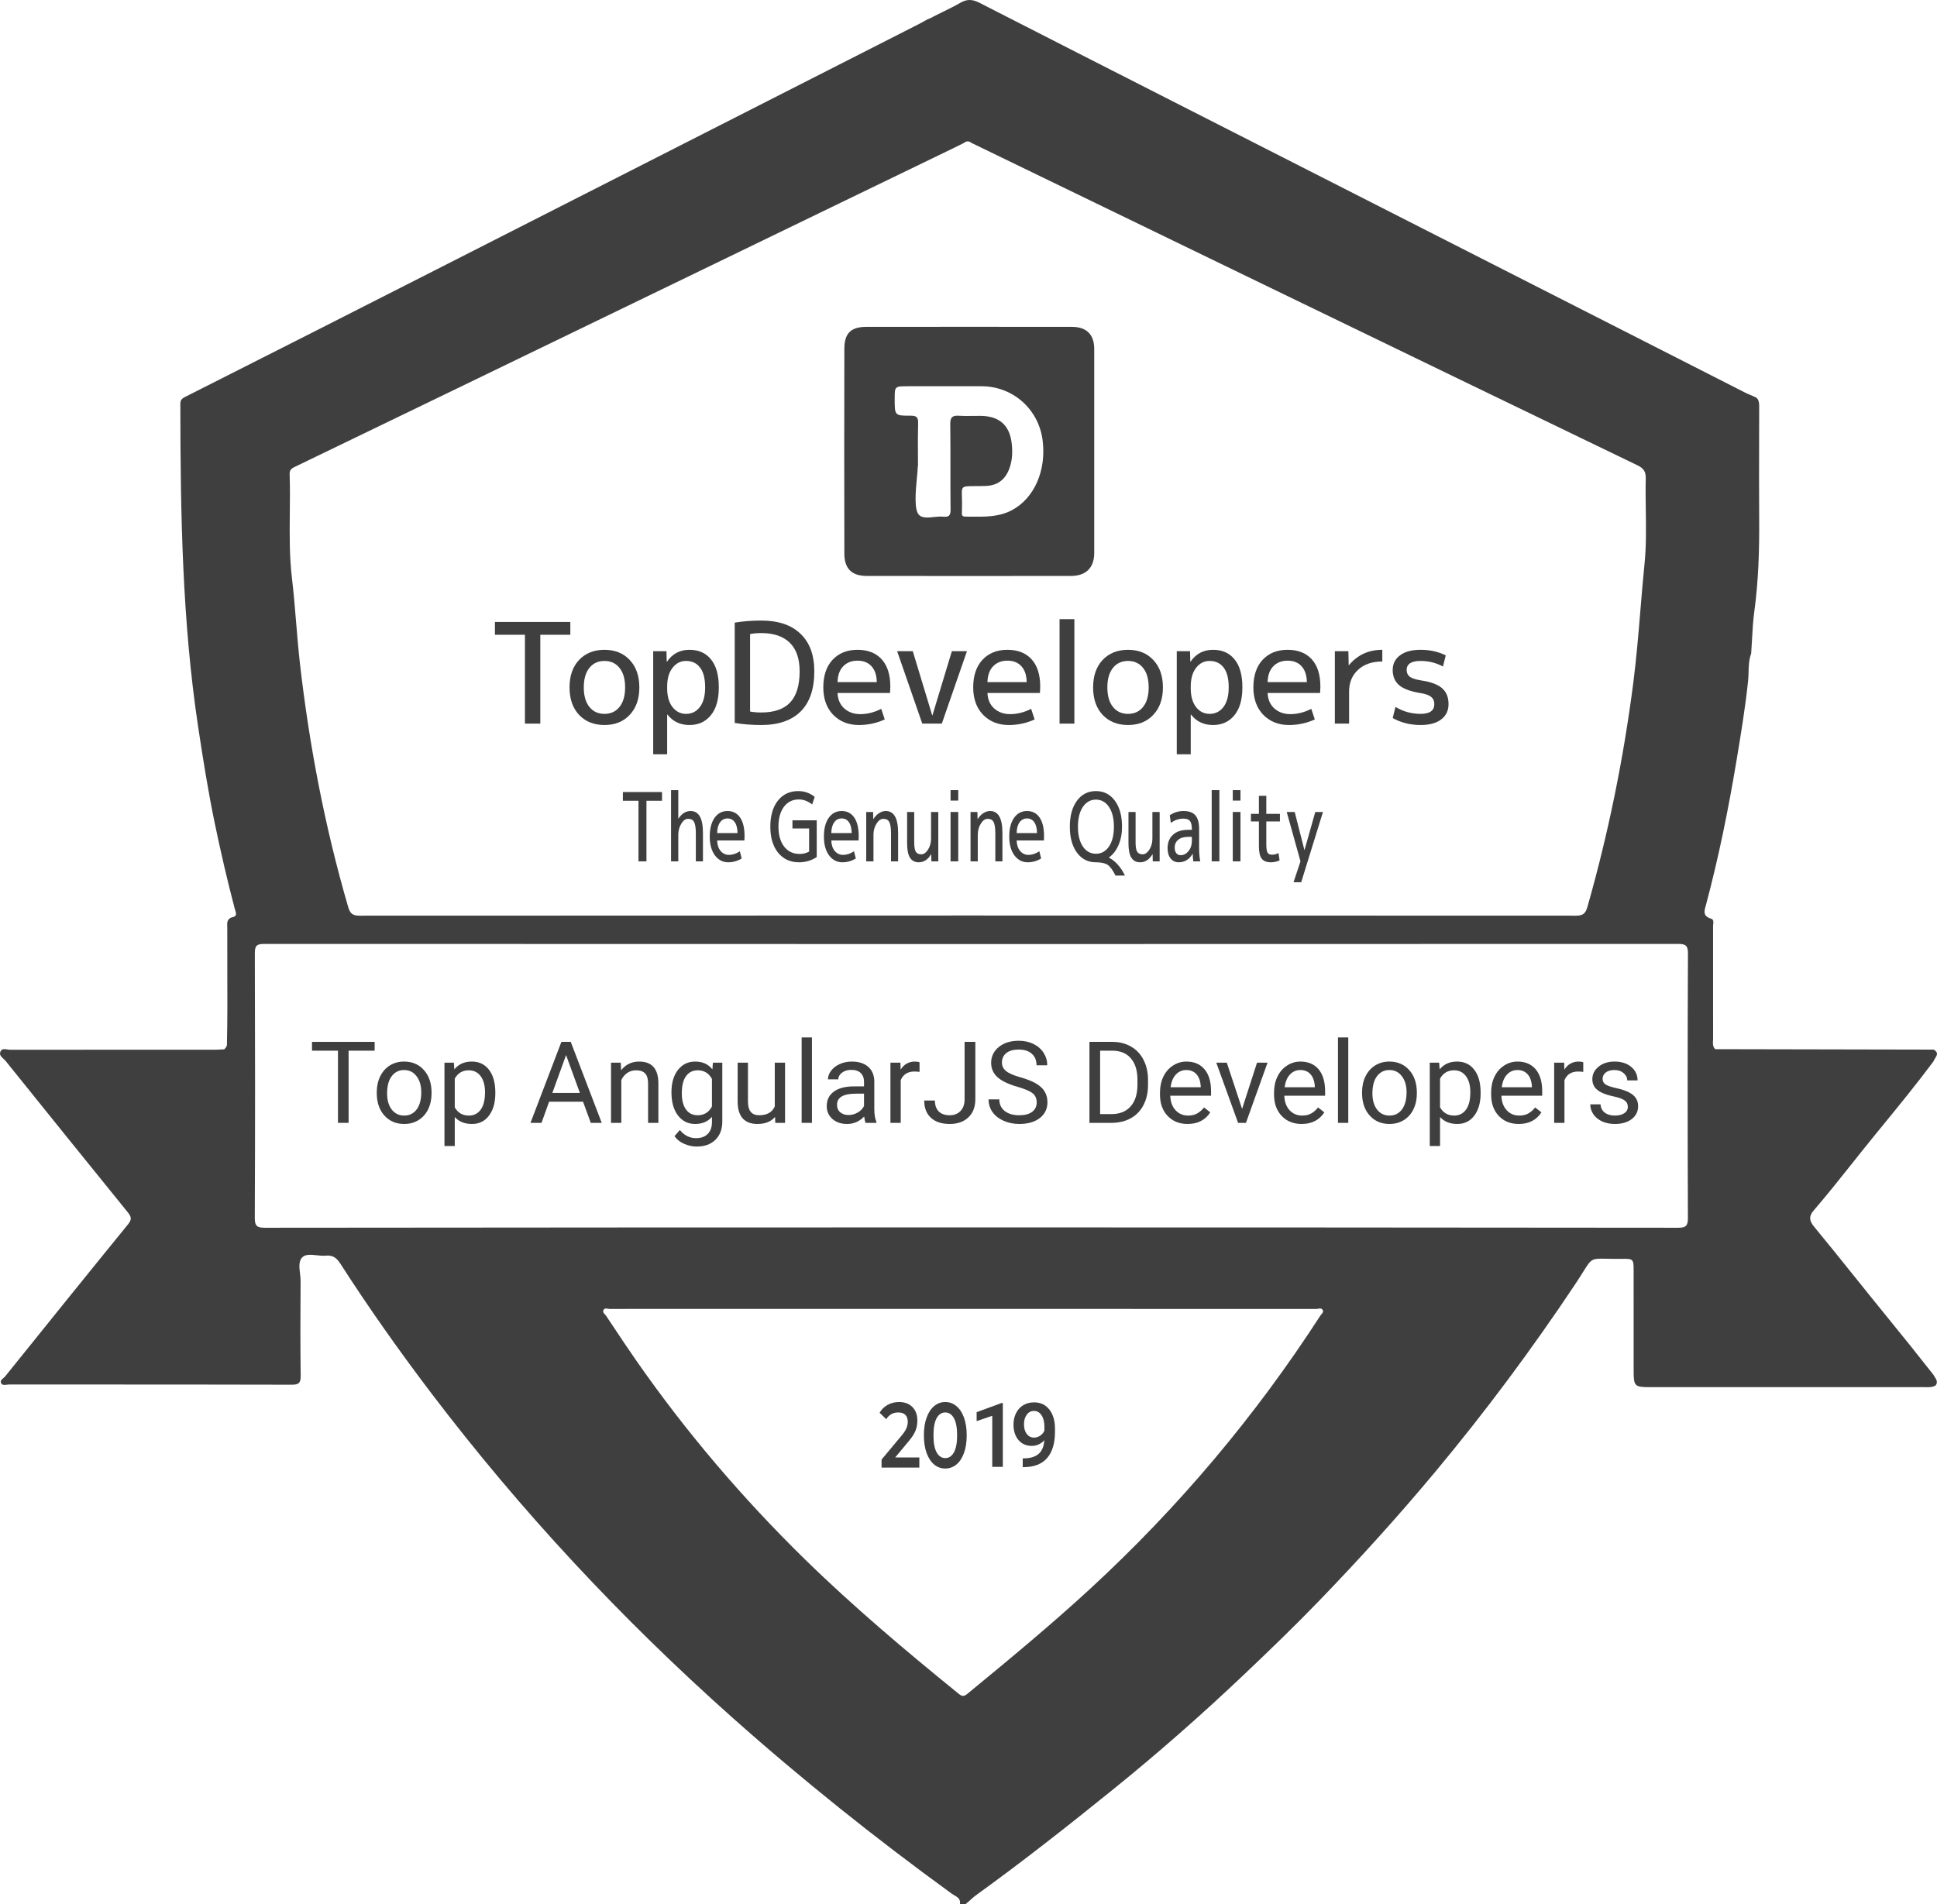 <svg width="119" height="117" viewBox="0 0 119 117" fill="none" xmlns="http://www.w3.org/2000/svg">
<path fill-rule="evenodd" clip-rule="evenodd" d="M65.851 20.085C61.643 20.08 57.435 20.081 53.227 20.085C52.273 20.086 51.874 20.484 51.873 21.432C51.863 25.63 51.863 29.829 51.873 34.028C51.876 34.933 52.32 35.389 53.238 35.391C57.428 35.398 61.615 35.397 65.804 35.391C66.721 35.389 67.224 34.881 67.224 33.98C67.227 29.802 67.227 25.622 67.224 21.443C67.222 20.553 66.753 20.086 65.851 20.085ZM62.173 31.347C61.39 31.765 60.552 31.757 59.713 31.749C59.579 31.747 59.445 31.746 59.312 31.747C59.172 31.747 59.087 31.704 59.096 31.548C59.098 31.526 59.097 31.505 59.096 31.483C59.096 31.474 59.096 31.465 59.096 31.456C59.096 31.448 59.096 31.439 59.096 31.43C59.11 31.053 59.101 30.767 59.095 30.55C59.085 30.229 59.079 30.061 59.161 29.972C59.252 29.874 59.449 29.873 59.864 29.872C60.044 29.872 60.266 29.872 60.537 29.863C61.253 29.841 61.735 29.502 61.996 28.829C62.201 28.302 62.215 27.755 62.151 27.219C62.017 26.115 61.379 25.574 60.267 25.555C60.091 25.552 59.916 25.555 59.741 25.558C59.464 25.562 59.187 25.566 58.912 25.548C58.505 25.519 58.374 25.647 58.379 26.068C58.391 26.969 58.391 27.871 58.39 28.772V28.774C58.389 29.617 58.388 30.46 58.398 31.303C58.403 31.669 58.308 31.787 57.944 31.75C57.764 31.731 57.565 31.752 57.369 31.773C57.018 31.81 56.677 31.846 56.47 31.652C56.142 31.347 56.253 30.172 56.332 29.341C56.36 29.055 56.383 28.809 56.383 28.654H56.397C56.397 28.4 56.396 28.146 56.394 27.892L56.394 27.889V27.887C56.391 27.26 56.387 26.633 56.405 26.007C56.416 25.644 56.31 25.541 55.945 25.544C54.965 25.549 54.965 25.53 54.965 24.527C54.965 23.737 54.965 23.735 55.765 23.735C56.269 23.735 56.773 23.735 57.278 23.735H57.283C58.29 23.734 59.298 23.734 60.304 23.735C62.222 23.737 63.803 25.134 64.052 27.046C64.295 28.906 63.542 30.616 62.173 31.347Z" fill="#3F3F3F"/>
<path d="M41.68 50.304H41.671V48.554H41.226V52.93H41.671V51.296C41.671 51.051 41.731 50.827 41.849 50.625C41.971 50.419 42.112 50.316 42.273 50.316C42.451 50.316 42.574 50.382 42.642 50.514C42.713 50.643 42.749 50.884 42.749 51.238V52.93H43.186V51.179C43.186 50.285 42.933 49.837 42.428 49.837C42.134 49.837 41.885 49.993 41.68 50.304Z" fill="#3F3F3F"/>
<path d="M38.267 48.671H40.672V49.207H39.715V52.93H39.225V49.207H38.267V48.671Z" fill="#3F3F3F"/>
<path fill-rule="evenodd" clip-rule="evenodd" d="M44.059 51.646C44.067 51.919 44.139 52.134 44.272 52.294C44.409 52.453 44.58 52.533 44.785 52.533C45.007 52.533 45.23 52.459 45.453 52.311L45.564 52.755C45.306 52.91 45.031 52.988 44.74 52.988C44.407 52.988 44.134 52.846 43.92 52.562C43.71 52.274 43.604 51.891 43.604 51.413C43.604 50.923 43.702 50.538 43.898 50.258C44.097 49.977 44.363 49.837 44.695 49.837C45.025 49.837 45.282 49.97 45.466 50.234C45.65 50.499 45.742 50.882 45.742 51.384C45.742 51.442 45.739 51.529 45.733 51.646H44.059ZM44.059 51.191H45.31C45.307 50.903 45.251 50.682 45.141 50.526C45.034 50.37 44.886 50.293 44.695 50.293C44.505 50.293 44.352 50.372 44.237 50.532C44.124 50.687 44.064 50.907 44.059 51.191Z" fill="#3F3F3F"/>
<path d="M49.708 50.911H48.684V50.409H50.176V52.667C49.846 52.881 49.483 52.988 49.085 52.988C48.55 52.988 48.123 52.792 47.802 52.399C47.484 52.002 47.325 51.469 47.325 50.8C47.325 50.131 47.478 49.6 47.784 49.207C48.093 48.811 48.512 48.612 49.04 48.612C49.42 48.612 49.757 48.731 50.051 48.968L49.895 49.435C49.634 49.229 49.364 49.126 49.085 49.126C48.69 49.126 48.381 49.277 48.158 49.581C47.936 49.884 47.824 50.291 47.824 50.8C47.824 51.314 47.941 51.722 48.176 52.026C48.411 52.325 48.728 52.475 49.129 52.475C49.343 52.475 49.536 52.426 49.708 52.329V50.911Z" fill="#3F3F3F"/>
<path fill-rule="evenodd" clip-rule="evenodd" d="M51.071 51.646C51.08 51.919 51.151 52.134 51.285 52.294C51.422 52.453 51.592 52.533 51.797 52.533C52.02 52.533 52.243 52.459 52.465 52.311L52.577 52.755C52.318 52.91 52.044 52.988 51.753 52.988C51.42 52.988 51.147 52.846 50.933 52.562C50.722 52.274 50.617 51.891 50.617 51.413C50.617 50.923 50.715 50.538 50.911 50.258C51.11 49.977 51.376 49.837 51.708 49.837C52.038 49.837 52.295 49.97 52.479 50.234C52.663 50.499 52.755 50.882 52.755 51.384C52.755 51.442 52.752 51.529 52.746 51.646H51.071ZM51.071 51.191H52.323C52.32 50.903 52.264 50.682 52.154 50.526C52.047 50.37 51.898 50.293 51.708 50.293C51.518 50.293 51.365 50.372 51.249 50.532C51.137 50.687 51.077 50.907 51.071 51.191Z" fill="#3F3F3F"/>
<path d="M53.639 49.896L53.648 50.333H53.657C53.752 50.178 53.867 50.057 54 49.972C54.134 49.882 54.273 49.837 54.419 49.837C54.924 49.837 55.176 50.285 55.176 51.179V52.93H54.74V51.238C54.74 50.884 54.704 50.643 54.633 50.514C54.564 50.382 54.441 50.316 54.263 50.316C54.112 50.316 53.974 50.415 53.849 50.614C53.724 50.808 53.662 51.035 53.662 51.296V52.93H53.216V49.896H53.639Z" fill="#3F3F3F"/>
<path d="M57.221 52.93L57.212 52.492H57.203C57.007 52.823 56.753 52.988 56.441 52.988C56.204 52.988 56.026 52.895 55.907 52.708C55.788 52.521 55.729 52.226 55.729 51.821V49.896H56.165V51.763C56.165 52.039 56.198 52.232 56.263 52.34C56.332 52.446 56.443 52.498 56.597 52.498C56.749 52.498 56.887 52.403 57.012 52.212C57.136 52.018 57.199 51.79 57.199 51.529V49.896H57.644V52.93H57.221Z" fill="#3F3F3F"/>
<path d="M58.398 49.196V48.554H58.87V49.196H58.398Z" fill="#3F3F3F"/>
<path d="M58.87 49.896H58.398V52.93H58.87V49.896Z" fill="#3F3F3F"/>
<path d="M60.057 50.333L60.048 49.896H59.625V52.93H60.07V51.296C60.07 51.035 60.132 50.808 60.257 50.614C60.382 50.415 60.52 50.316 60.671 50.316C60.849 50.316 60.973 50.382 61.041 50.514C61.112 50.643 61.148 50.884 61.148 51.238V52.93H61.584V51.179C61.584 50.285 61.332 49.837 60.827 49.837C60.682 49.837 60.542 49.882 60.408 49.972C60.275 50.057 60.161 50.178 60.066 50.333H60.057Z" fill="#3F3F3F"/>
<path fill-rule="evenodd" clip-rule="evenodd" d="M62.672 52.294C62.538 52.134 62.467 51.919 62.458 51.646H64.132C64.138 51.529 64.141 51.442 64.141 51.384C64.141 50.882 64.049 50.499 63.865 50.234C63.681 49.97 63.424 49.837 63.095 49.837C62.762 49.837 62.496 49.977 62.297 50.258C62.102 50.538 62.004 50.923 62.004 51.413C62.004 51.891 62.109 52.274 62.32 52.562C62.533 52.846 62.807 52.988 63.139 52.988C63.43 52.988 63.705 52.91 63.963 52.755L63.852 52.311C63.629 52.459 63.407 52.533 63.184 52.533C62.979 52.533 62.808 52.453 62.672 52.294ZM63.709 51.191H62.458C62.464 50.907 62.523 50.687 62.636 50.532C62.752 50.372 62.905 50.293 63.095 50.293C63.285 50.293 63.433 50.37 63.54 50.526C63.65 50.682 63.706 50.903 63.709 51.191Z" fill="#3F3F3F"/>
<path fill-rule="evenodd" clip-rule="evenodd" d="M68.13 52.702V52.691C68.382 52.508 68.578 52.253 68.718 51.926C68.86 51.599 68.932 51.224 68.932 50.8C68.932 50.135 68.786 49.604 68.495 49.207C68.204 48.811 67.815 48.612 67.328 48.612C66.841 48.612 66.452 48.811 66.161 49.207C65.87 49.604 65.725 50.135 65.725 50.8C65.725 51.465 65.87 51.996 66.161 52.393C66.452 52.79 66.841 52.988 67.328 52.988C67.652 52.988 67.892 53.041 68.05 53.146C68.21 53.255 68.37 53.474 68.531 53.805H69.11C68.997 53.556 68.853 53.334 68.678 53.14C68.505 52.945 68.323 52.8 68.13 52.702ZM67.328 52.463C66.996 52.463 66.728 52.315 66.526 52.02C66.325 51.72 66.224 51.314 66.224 50.8C66.224 50.287 66.325 49.882 66.526 49.587C66.728 49.287 66.996 49.137 67.328 49.137C67.661 49.137 67.928 49.287 68.13 49.587C68.332 49.882 68.433 50.287 68.433 50.8C68.433 51.314 68.332 51.72 68.13 52.02C67.928 52.315 67.661 52.463 67.328 52.463Z" fill="#3F3F3F"/>
<path d="M70.811 52.492L70.82 52.93H71.243V49.896H70.798V51.529C70.798 51.79 70.736 52.018 70.611 52.212C70.486 52.403 70.348 52.498 70.197 52.498C70.042 52.498 69.931 52.446 69.863 52.34C69.797 52.232 69.765 52.039 69.765 51.763V49.896H69.328V51.821C69.328 52.226 69.388 52.521 69.506 52.708C69.625 52.895 69.803 52.988 70.041 52.988C70.353 52.988 70.607 52.823 70.803 52.492H70.811Z" fill="#3F3F3F"/>
<path fill-rule="evenodd" clip-rule="evenodd" d="M72.056 51.302C71.839 51.504 71.731 51.775 71.731 52.113C71.731 52.385 71.793 52.599 71.918 52.755C72.042 52.91 72.21 52.988 72.421 52.988C72.605 52.988 72.77 52.941 72.915 52.848C73.064 52.755 73.18 52.626 73.263 52.463H73.272C73.275 52.603 73.288 52.759 73.312 52.93H73.735C73.69 52.661 73.668 52.389 73.668 52.113V50.946C73.668 50.561 73.592 50.281 73.441 50.106C73.289 49.927 73.046 49.837 72.71 49.837C72.396 49.837 72.114 49.925 71.864 50.1L71.931 50.567C72.168 50.392 72.428 50.304 72.71 50.304C72.9 50.304 73.033 50.353 73.107 50.45C73.184 50.547 73.223 50.718 73.223 50.964V50.993H73C72.59 50.993 72.275 51.096 72.056 51.302ZM73 51.425H73.223V51.675C73.223 51.92 73.154 52.129 73.018 52.3C72.881 52.467 72.719 52.551 72.532 52.551C72.422 52.551 72.333 52.51 72.265 52.428C72.2 52.343 72.167 52.228 72.167 52.084C72.167 51.885 72.238 51.726 72.381 51.605C72.526 51.485 72.733 51.425 73 51.425Z" fill="#3F3F3F"/>
<path d="M74.441 48.554V52.93H74.913V48.554H74.441Z" fill="#3F3F3F"/>
<path d="M75.736 48.554V49.196H76.209V48.554H75.736Z" fill="#3F3F3F"/>
<path d="M75.736 49.896H76.209V52.93H75.736V49.896Z" fill="#3F3F3F"/>
<path d="M77.796 50.013H78.633V50.479H77.796V51.88C77.796 52.132 77.821 52.304 77.871 52.393C77.922 52.479 78.012 52.521 78.143 52.521C78.291 52.521 78.425 52.486 78.544 52.416L78.611 52.871C78.441 52.949 78.263 52.988 78.076 52.988C77.815 52.988 77.626 52.912 77.51 52.761C77.398 52.609 77.341 52.354 77.341 51.996V50.479H76.851V50.013H77.341V48.904H77.796V50.013Z" fill="#3F3F3F"/>
<path d="M80.136 52.23H80.145L80.804 49.896H81.277L79.94 54.213H79.468L79.896 52.93L79.05 49.896H79.54L80.136 52.23Z" fill="#3F3F3F"/>
<path d="M66.004 38.047H65.094V44.466H66.004V38.047Z" fill="#3F3F3F"/>
<path fill-rule="evenodd" clip-rule="evenodd" d="M50.027 41.257C50.027 42.341 49.747 43.163 49.186 43.722C48.626 44.275 47.82 44.552 46.768 44.552C46.184 44.552 45.641 44.509 45.138 44.424V38.261C45.641 38.176 46.184 38.133 46.768 38.133C47.814 38.133 48.617 38.404 49.178 38.946C49.744 39.482 50.027 40.253 50.027 41.257ZM49.126 41.257C49.126 40.481 48.926 39.896 48.526 39.502C48.126 39.103 47.539 38.903 46.768 38.903C46.51 38.903 46.282 38.923 46.081 38.963V43.722C46.282 43.762 46.51 43.782 46.768 43.782C47.568 43.782 48.16 43.576 48.543 43.166C48.932 42.749 49.126 42.113 49.126 41.257Z" fill="#3F3F3F"/>
<path d="M35.038 38.219H30.406V39.006H32.25V44.466H33.194V39.006H35.038V38.219Z" fill="#3F3F3F"/>
<path fill-rule="evenodd" clip-rule="evenodd" d="M35.573 40.555C35.968 40.139 36.488 39.93 37.134 39.93C37.78 39.93 38.298 40.139 38.687 40.555C39.081 40.972 39.278 41.534 39.278 42.241C39.278 42.949 39.081 43.511 38.687 43.927C38.298 44.344 37.78 44.552 37.134 44.552C36.488 44.552 35.968 44.344 35.573 43.927C35.184 43.511 34.99 42.949 34.99 42.241C34.99 41.534 35.184 40.972 35.573 40.555ZM36.208 43.439C36.437 43.725 36.745 43.867 37.134 43.867C37.523 43.867 37.832 43.725 38.06 43.439C38.289 43.154 38.404 42.755 38.404 42.241C38.404 41.728 38.289 41.328 38.06 41.043C37.832 40.758 37.523 40.615 37.134 40.615C36.745 40.615 36.437 40.758 36.208 41.043C35.979 41.328 35.865 41.728 35.865 42.241C35.865 42.755 35.979 43.154 36.208 43.439Z" fill="#3F3F3F"/>
<path fill-rule="evenodd" clip-rule="evenodd" d="M40.978 40.658C41.31 40.173 41.77 39.93 42.359 39.93C42.925 39.93 43.366 40.127 43.68 40.521C44 40.909 44.16 41.482 44.16 42.241C44.16 42.989 43.995 43.562 43.663 43.961C43.337 44.355 42.903 44.552 42.359 44.552C41.788 44.552 41.336 44.338 41.004 43.91H40.987V46.349H40.129V40.016H40.944L40.961 40.658H40.978ZM43.32 42.241C43.32 41.699 43.217 41.294 43.011 41.026C42.805 40.752 42.517 40.615 42.145 40.615C41.807 40.615 41.53 40.758 41.313 41.043C41.096 41.322 40.987 41.708 40.987 42.198V42.284C40.987 42.78 41.096 43.168 41.313 43.448C41.53 43.727 41.807 43.867 42.145 43.867C42.499 43.867 42.782 43.727 42.994 43.448C43.211 43.168 43.32 42.766 43.32 42.241Z" fill="#3F3F3F"/>
<path fill-rule="evenodd" clip-rule="evenodd" d="M51.866 43.533C51.609 43.3 51.472 42.983 51.455 42.584H54.679C54.691 42.412 54.697 42.284 54.697 42.198C54.697 41.462 54.519 40.9 54.165 40.512C53.81 40.124 53.316 39.93 52.681 39.93C52.041 39.93 51.529 40.136 51.146 40.547C50.768 40.957 50.58 41.522 50.58 42.241C50.58 42.943 50.783 43.505 51.189 43.927C51.6 44.344 52.126 44.552 52.767 44.552C53.327 44.552 53.856 44.438 54.353 44.21L54.139 43.559C53.71 43.776 53.281 43.884 52.852 43.884C52.458 43.884 52.129 43.767 51.866 43.533ZM53.864 41.916H51.455C51.466 41.499 51.58 41.177 51.797 40.949C52.02 40.715 52.315 40.598 52.681 40.598C53.047 40.598 53.333 40.712 53.539 40.94C53.75 41.169 53.859 41.494 53.864 41.916Z" fill="#3F3F3F"/>
<path d="M57.269 43.953L56.077 40.016H55.116L56.66 44.466H57.861L59.405 40.016H58.478L57.286 43.953H57.269Z" fill="#3F3F3F"/>
<path fill-rule="evenodd" clip-rule="evenodd" d="M61.075 43.533C60.818 43.3 60.681 42.983 60.664 42.584H63.889C63.9 42.412 63.906 42.284 63.906 42.198C63.906 41.462 63.729 40.9 63.374 40.512C63.02 40.124 62.525 39.93 61.89 39.93C61.25 39.93 60.738 40.136 60.355 40.547C59.978 40.957 59.789 41.522 59.789 42.241C59.789 42.943 59.992 43.505 60.398 43.927C60.81 44.344 61.336 44.552 61.976 44.552C62.536 44.552 63.065 44.438 63.563 44.21L63.348 43.559C62.919 43.776 62.491 43.884 62.062 43.884C61.667 43.884 61.339 43.767 61.075 43.533ZM63.074 41.916H60.664C60.675 41.499 60.79 41.177 61.007 40.949C61.23 40.715 61.524 40.598 61.89 40.598C62.256 40.598 62.542 40.712 62.748 40.94C62.959 41.169 63.068 41.494 63.074 41.916Z" fill="#3F3F3F"/>
<path fill-rule="evenodd" clip-rule="evenodd" d="M67.739 40.555C68.133 40.139 68.654 39.93 69.3 39.93C69.946 39.93 70.463 40.139 70.852 40.555C71.247 40.972 71.444 41.534 71.444 42.241C71.444 42.949 71.247 43.511 70.852 43.927C70.463 44.344 69.946 44.552 69.3 44.552C68.654 44.552 68.133 44.344 67.739 43.927C67.35 43.511 67.156 42.949 67.156 42.241C67.156 41.534 67.35 40.972 67.739 40.555ZM68.374 43.439C68.602 43.725 68.911 43.867 69.3 43.867C69.689 43.867 69.997 43.725 70.226 43.439C70.455 43.154 70.569 42.755 70.569 42.241C70.569 41.728 70.455 41.328 70.226 41.043C69.997 40.758 69.689 40.615 69.3 40.615C68.911 40.615 68.602 40.758 68.374 41.043C68.145 41.328 68.031 41.728 68.031 42.241C68.031 42.755 68.145 43.154 68.374 43.439Z" fill="#3F3F3F"/>
<path fill-rule="evenodd" clip-rule="evenodd" d="M73.144 40.658C73.476 40.173 73.936 39.93 74.525 39.93C75.091 39.93 75.531 40.127 75.846 40.521C76.166 40.909 76.326 41.482 76.326 42.241C76.326 42.989 76.16 43.562 75.829 43.961C75.503 44.355 75.068 44.552 74.525 44.552C73.953 44.552 73.501 44.338 73.17 43.91H73.153V46.349H72.295V40.016H73.11L73.127 40.658H73.144ZM75.486 42.241C75.486 41.699 75.383 41.294 75.177 41.026C74.971 40.752 74.682 40.615 74.311 40.615C73.973 40.615 73.696 40.758 73.479 41.043C73.261 41.322 73.153 41.708 73.153 42.198V42.284C73.153 42.78 73.261 43.168 73.479 43.448C73.696 43.727 73.973 43.867 74.311 43.867C74.665 43.867 74.948 43.727 75.16 43.448C75.377 43.168 75.486 42.766 75.486 42.241Z" fill="#3F3F3F"/>
<path fill-rule="evenodd" clip-rule="evenodd" d="M77.876 42.584C77.894 42.983 78.031 43.3 78.288 43.533C78.551 43.767 78.88 43.884 79.274 43.884C79.703 43.884 80.132 43.776 80.561 43.559L80.775 44.21C80.278 44.438 79.749 44.552 79.189 44.552C78.548 44.552 78.022 44.344 77.611 43.927C77.204 43.505 77.002 42.943 77.002 42.241C77.002 41.522 77.19 40.957 77.568 40.547C77.951 40.136 78.463 39.93 79.103 39.93C79.738 39.93 80.232 40.124 80.587 40.512C80.941 40.9 81.118 41.462 81.118 42.198C81.118 42.284 81.113 42.412 81.101 42.584H77.876ZM77.876 41.916H80.287C80.281 41.494 80.172 41.169 79.961 40.94C79.755 40.712 79.469 40.598 79.103 40.598C78.737 40.598 78.442 40.715 78.219 40.949C78.002 41.177 77.888 41.499 77.876 41.916Z" fill="#3F3F3F"/>
<path d="M84.923 39.93V40.649C84.294 40.649 83.797 40.82 83.431 41.163C83.065 41.499 82.882 41.944 82.882 42.498V44.466H82.007V40.016H82.839L82.856 40.872H82.873C83.399 40.244 84.082 39.93 84.923 39.93Z" fill="#3F3F3F"/>
<path d="M87.276 40.615C86.704 40.615 86.418 40.8 86.418 41.171C86.418 41.348 86.484 41.488 86.616 41.591C86.753 41.688 86.987 41.762 87.319 41.813C87.919 41.904 88.348 42.067 88.605 42.301C88.863 42.529 88.991 42.852 88.991 43.268C88.991 43.668 88.84 43.981 88.537 44.21C88.239 44.438 87.819 44.552 87.276 44.552C86.641 44.552 86.07 44.409 85.561 44.124L85.732 43.439C86.201 43.725 86.716 43.867 87.276 43.867C87.836 43.867 88.117 43.668 88.117 43.268C88.117 43.074 88.051 42.926 87.919 42.823C87.793 42.715 87.565 42.635 87.233 42.584C86.644 42.486 86.218 42.327 85.955 42.104C85.692 41.876 85.561 41.565 85.561 41.171C85.561 40.795 85.709 40.495 86.007 40.273C86.304 40.044 86.727 39.93 87.276 39.93C87.842 39.93 88.357 40.044 88.82 40.273L88.648 40.957C88.225 40.729 87.768 40.615 87.276 40.615Z" fill="#3F3F3F"/>
<path d="M56.48 90.184V89.56H54.996L55.837 88.549C56.04 88.307 56.178 88.091 56.25 87.902C56.322 87.713 56.358 87.511 56.358 87.295C56.358 86.943 56.256 86.665 56.052 86.46C55.849 86.256 55.576 86.154 55.234 86.154C54.976 86.154 54.742 86.212 54.532 86.33C54.325 86.443 54.161 86.604 54.038 86.812L54.447 87.21C54.618 86.933 54.864 86.795 55.184 86.795C55.376 86.795 55.522 86.844 55.621 86.943C55.72 87.041 55.769 87.183 55.769 87.369C55.769 87.493 55.744 87.62 55.693 87.749C55.645 87.874 55.55 88.022 55.409 88.192L54.159 89.691V90.184H56.48Z" fill="#3F3F3F"/>
<path fill-rule="evenodd" clip-rule="evenodd" d="M58.072 90.241C57.82 90.241 57.595 90.162 57.398 90.003C57.2 89.84 57.044 89.605 56.93 89.299C56.816 88.989 56.759 88.621 56.759 88.198C56.759 87.774 56.816 87.408 56.93 87.102C57.044 86.791 57.2 86.557 57.398 86.398C57.595 86.235 57.82 86.154 58.072 86.154C58.324 86.154 58.549 86.235 58.747 86.398C58.948 86.557 59.105 86.791 59.219 87.102C59.333 87.408 59.39 87.774 59.39 88.198C59.39 88.621 59.333 88.989 59.219 89.299C59.105 89.605 58.948 89.84 58.747 90.003C58.549 90.162 58.324 90.241 58.072 90.241ZM58.072 89.6C58.297 89.6 58.474 89.482 58.603 89.248C58.735 89.013 58.801 88.663 58.801 88.198C58.801 87.732 58.735 87.382 58.603 87.147C58.474 86.913 58.297 86.795 58.072 86.795C57.85 86.795 57.673 86.913 57.541 87.147C57.413 87.382 57.348 87.732 57.348 88.198C57.348 88.663 57.413 89.013 57.541 89.248C57.673 89.482 57.85 89.6 58.072 89.6Z" fill="#3F3F3F"/>
<path fill-rule="evenodd" clip-rule="evenodd" d="M63.392 88.85C63.684 88.85 63.939 88.735 64.158 88.504C64.133 88.88 64.017 89.158 63.811 89.339C63.605 89.518 63.31 89.61 62.925 89.616H62.831V90.156H62.909C63.541 90.15 64.016 89.962 64.335 89.592C64.654 89.221 64.813 88.683 64.813 87.978V87.795C64.813 87.303 64.698 86.91 64.467 86.616C64.236 86.322 63.923 86.175 63.529 86.175C63.277 86.175 63.055 86.234 62.863 86.35C62.672 86.466 62.524 86.629 62.42 86.839C62.316 87.048 62.264 87.282 62.264 87.54C62.264 87.932 62.367 88.249 62.571 88.49C62.775 88.73 63.049 88.85 63.392 88.85ZM63.897 88.227C63.783 88.302 63.66 88.34 63.529 88.34C63.342 88.34 63.191 88.265 63.078 88.115C62.965 87.964 62.909 87.766 62.909 87.521C62.909 87.285 62.965 87.09 63.076 86.936C63.188 86.78 63.339 86.702 63.527 86.702C63.715 86.702 63.868 86.79 63.986 86.965C64.104 87.141 64.163 87.372 64.163 87.661V87.916C64.101 88.048 64.012 88.152 63.897 88.227Z" fill="#3F3F3F"/>
<path d="M60.959 90.139H61.609V86.216H61.525L60 86.777V87.328L60.959 87V90.139Z" fill="#3F3F3F"/>
<path d="M49.881 69H49.249V63.75H49.881V69Z" fill="#3F3F3F"/>
<path d="M23.016 64.564H21.416V69H20.764V64.564H19.168V64.023H23.016V64.564Z" fill="#3F3F3F"/>
<path fill-rule="evenodd" clip-rule="evenodd" d="M23.146 67.117C23.146 66.754 23.217 66.429 23.358 66.139C23.502 65.85 23.7 65.626 23.953 65.469C24.208 65.312 24.498 65.233 24.824 65.233C25.328 65.233 25.735 65.408 26.044 65.756C26.357 66.105 26.513 66.569 26.513 67.147V67.192C26.513 67.552 26.443 67.876 26.304 68.163C26.168 68.447 25.97 68.67 25.713 68.829C25.458 68.989 25.164 69.068 24.831 69.068C24.33 69.068 23.923 68.894 23.611 68.545C23.301 68.197 23.146 67.735 23.146 67.161V67.117ZM23.782 67.192C23.782 67.602 23.876 67.931 24.065 68.18C24.257 68.428 24.512 68.552 24.831 68.552C25.152 68.552 25.407 68.427 25.597 68.176C25.786 67.923 25.88 67.57 25.88 67.117C25.88 66.711 25.784 66.383 25.59 66.132C25.398 65.879 25.143 65.753 24.824 65.753C24.512 65.753 24.26 65.877 24.069 66.126C23.877 66.374 23.782 66.729 23.782 67.192Z" fill="#3F3F3F"/>
<path fill-rule="evenodd" clip-rule="evenodd" d="M30.043 68.552C30.301 68.208 30.43 67.755 30.43 67.192V67.134C30.43 66.537 30.3 66.071 30.04 65.736C29.782 65.401 29.432 65.233 28.987 65.233C28.529 65.233 28.172 65.393 27.914 65.712L27.883 65.302H27.306V70.422H27.938V68.641C28.195 68.926 28.549 69.068 28.997 69.068C29.437 69.068 29.786 68.896 30.043 68.552ZM29.531 66.132C29.709 66.374 29.797 66.703 29.797 67.12C29.797 67.594 29.707 67.952 29.527 68.193C29.35 68.433 29.109 68.552 28.806 68.552C28.416 68.552 28.127 68.384 27.938 68.046V66.279C28.129 65.94 28.416 65.77 28.799 65.77C29.109 65.77 29.353 65.891 29.531 66.132Z" fill="#3F3F3F"/>
<path fill-rule="evenodd" clip-rule="evenodd" d="M33.735 67.701L33.267 69H32.59L34.49 64.023H35.064L36.968 69H36.295L35.82 67.701H33.735ZM33.933 67.161H35.625L34.777 64.834L33.933 67.161Z" fill="#3F3F3F"/>
<path d="M38.158 65.767L38.137 65.302H37.539V69H38.171V66.365C38.258 66.187 38.379 66.043 38.534 65.934C38.689 65.825 38.869 65.77 39.074 65.77C39.327 65.77 39.512 65.834 39.631 65.961C39.752 66.089 39.813 66.286 39.815 66.553V69H40.448V66.556C40.441 65.674 40.047 65.233 39.265 65.233C38.809 65.233 38.44 65.411 38.158 65.767Z" fill="#3F3F3F"/>
<path fill-rule="evenodd" clip-rule="evenodd" d="M41.251 67.12C41.251 66.544 41.384 66.086 41.651 65.746C41.917 65.404 42.271 65.233 42.71 65.233C43.162 65.233 43.514 65.393 43.767 65.712L43.797 65.302H44.375V68.911C44.375 69.39 44.233 69.767 43.948 70.043C43.665 70.318 43.285 70.456 42.806 70.456C42.539 70.456 42.279 70.399 42.023 70.285C41.768 70.171 41.573 70.015 41.439 69.817L41.767 69.438C42.038 69.772 42.37 69.94 42.762 69.94C43.069 69.94 43.309 69.853 43.48 69.68C43.653 69.507 43.739 69.263 43.739 68.949V68.631C43.486 68.922 43.141 69.068 42.704 69.068C42.271 69.068 41.92 68.894 41.651 68.545C41.384 68.197 41.251 67.722 41.251 67.12ZM41.887 67.192C41.887 67.609 41.972 67.937 42.143 68.176C42.314 68.413 42.553 68.532 42.861 68.532C43.26 68.532 43.552 68.351 43.739 67.988V66.3C43.546 65.947 43.255 65.77 42.868 65.77C42.56 65.77 42.32 65.89 42.147 66.129C41.973 66.368 41.887 66.722 41.887 67.192Z" fill="#3F3F3F"/>
<path d="M46.532 69.068C47.008 69.068 47.369 68.924 47.615 68.634L47.629 69H48.23V65.302H47.598V67.992C47.439 68.352 47.117 68.532 46.634 68.532C46.178 68.532 45.951 68.251 45.951 67.691V65.302H45.318V67.708C45.321 68.157 45.424 68.496 45.629 68.727C45.837 68.954 46.138 69.068 46.532 69.068Z" fill="#3F3F3F"/>
<path fill-rule="evenodd" clip-rule="evenodd" d="M53.091 68.61C53.114 68.797 53.143 68.927 53.18 69H53.843V68.945C53.756 68.745 53.713 68.475 53.713 68.135V66.433C53.704 66.059 53.578 65.767 53.337 65.555C53.095 65.341 52.761 65.233 52.335 65.233C52.067 65.233 51.819 65.284 51.594 65.384C51.37 65.484 51.193 65.621 51.06 65.794C50.931 65.965 50.866 66.143 50.866 66.327H51.502C51.502 66.165 51.578 66.028 51.73 65.914C51.883 65.8 52.072 65.743 52.298 65.743C52.555 65.743 52.75 65.809 52.882 65.941C53.014 66.071 53.081 66.246 53.081 66.467V66.758H52.465C51.934 66.758 51.522 66.865 51.228 67.079C50.936 67.291 50.791 67.59 50.791 67.975C50.791 68.291 50.907 68.553 51.139 68.761C51.374 68.966 51.673 69.068 52.038 69.068C52.446 69.068 52.797 68.916 53.091 68.61ZM52.694 68.364C52.517 68.467 52.329 68.518 52.13 68.518C51.923 68.518 51.753 68.462 51.621 68.351C51.489 68.239 51.423 68.084 51.423 67.886C51.423 67.432 51.81 67.206 52.585 67.206H53.081V67.964C53.001 68.128 52.872 68.262 52.694 68.364Z" fill="#3F3F3F"/>
<path d="M56.492 65.869C56.396 65.853 56.292 65.845 56.181 65.845C55.766 65.845 55.484 66.022 55.336 66.375V69H54.704V65.302H55.319L55.33 65.729C55.537 65.399 55.831 65.233 56.211 65.233C56.334 65.233 56.428 65.249 56.492 65.281V65.869Z" fill="#3F3F3F"/>
<path d="M59.92 64.023H59.26V67.558C59.258 67.865 59.172 68.105 59.004 68.275C58.838 68.446 58.619 68.532 58.348 68.532C58.051 68.532 57.825 68.452 57.667 68.293C57.513 68.133 57.435 67.911 57.435 67.626H56.779C56.779 68.082 56.917 68.436 57.192 68.689C57.468 68.942 57.853 69.068 58.348 69.068C58.824 69.068 59.204 68.934 59.489 68.665C59.776 68.396 59.92 68.024 59.92 67.547V64.023Z" fill="#3F3F3F"/>
<path d="M62.504 66.782C61.941 66.62 61.531 66.422 61.273 66.187C61.018 65.95 60.891 65.658 60.891 65.312C60.891 64.92 61.047 64.597 61.359 64.341C61.673 64.084 62.081 63.955 62.583 63.955C62.924 63.955 63.228 64.021 63.495 64.153C63.764 64.285 63.971 64.468 64.117 64.7C64.265 64.933 64.339 65.187 64.339 65.462H63.68C63.68 65.162 63.584 64.926 63.393 64.755C63.201 64.582 62.931 64.495 62.583 64.495C62.259 64.495 62.006 64.567 61.824 64.71C61.644 64.852 61.554 65.049 61.554 65.302C61.554 65.505 61.639 65.677 61.81 65.818C61.983 65.957 62.276 66.085 62.688 66.201C63.103 66.317 63.427 66.446 63.659 66.587C63.894 66.726 64.067 66.889 64.179 67.076C64.293 67.263 64.35 67.482 64.35 67.735C64.35 68.139 64.192 68.462 63.878 68.706C63.563 68.948 63.143 69.068 62.617 69.068C62.275 69.068 61.956 69.003 61.66 68.874C61.363 68.741 61.134 68.561 60.973 68.334C60.813 68.106 60.733 67.847 60.733 67.558H61.393C61.393 67.858 61.504 68.097 61.725 68.272C61.948 68.445 62.245 68.532 62.617 68.532C62.963 68.532 63.228 68.461 63.413 68.32C63.598 68.179 63.69 67.986 63.69 67.742C63.69 67.498 63.605 67.31 63.434 67.178C63.263 67.044 62.953 66.912 62.504 66.782Z" fill="#3F3F3F"/>
<path fill-rule="evenodd" clip-rule="evenodd" d="M66.93 64.023V69H68.308C68.754 68.995 69.145 68.899 69.48 68.71C69.817 68.52 70.076 68.249 70.256 67.896C70.438 67.543 70.529 67.132 70.529 66.662V66.344C70.527 65.886 70.435 65.481 70.252 65.127C70.072 64.774 69.816 64.502 69.483 64.311C69.151 64.119 68.768 64.023 68.335 64.023H66.93ZM67.586 68.463V64.564H68.352C68.84 64.568 69.216 64.728 69.48 65.042C69.747 65.354 69.88 65.793 69.88 66.358V66.648C69.88 67.23 69.739 67.677 69.456 67.992C69.176 68.306 68.783 68.463 68.277 68.463H67.586Z" fill="#3F3F3F"/>
<path fill-rule="evenodd" clip-rule="evenodd" d="M72.96 69.068C72.458 69.068 72.05 68.904 71.736 68.576C71.421 68.246 71.264 67.805 71.264 67.253V67.137C71.264 66.77 71.334 66.443 71.473 66.156C71.614 65.867 71.81 65.641 72.061 65.48C72.314 65.315 72.587 65.233 72.881 65.233C73.362 65.233 73.735 65.392 74.002 65.709C74.269 66.025 74.402 66.479 74.402 67.069V67.332H71.897C71.906 67.697 72.011 67.992 72.214 68.217C72.419 68.441 72.679 68.552 72.994 68.552C73.217 68.552 73.406 68.507 73.561 68.415C73.716 68.324 73.852 68.204 73.968 68.053L74.354 68.354C74.044 68.83 73.579 69.068 72.96 69.068ZM72.881 65.753C72.626 65.753 72.411 65.846 72.238 66.033C72.065 66.218 71.958 66.478 71.917 66.812H73.769V66.765C73.751 66.443 73.665 66.195 73.51 66.019C73.355 65.842 73.145 65.753 72.881 65.753Z" fill="#3F3F3F"/>
<path d="M77.225 65.302L76.309 68.142L75.369 65.302H74.723L76.063 69H76.545L77.871 65.302H77.225Z" fill="#3F3F3F"/>
<path fill-rule="evenodd" clip-rule="evenodd" d="M79.966 69.068C79.465 69.068 79.057 68.904 78.743 68.576C78.428 68.246 78.271 67.805 78.271 67.253V67.137C78.271 66.77 78.341 66.443 78.48 66.156C78.621 65.867 78.817 65.641 79.067 65.48C79.32 65.315 79.594 65.233 79.888 65.233C80.368 65.233 80.742 65.392 81.009 65.709C81.275 66.025 81.409 66.479 81.409 67.069V67.332H78.903C78.912 67.697 79.018 67.992 79.221 68.217C79.426 68.441 79.686 68.552 80.001 68.552C80.224 68.552 80.413 68.507 80.568 68.415C80.723 68.324 80.858 68.204 80.975 68.053L81.361 68.354C81.051 68.83 80.586 69.068 79.966 69.068ZM79.888 65.753C79.632 65.753 79.418 65.846 79.245 66.033C79.072 66.218 78.965 66.478 78.924 66.812H80.776V66.765C80.758 66.443 80.671 66.195 80.517 66.019C80.362 65.842 80.152 65.753 79.888 65.753Z" fill="#3F3F3F"/>
<path d="M82.198 69H82.831V63.75H82.198V69Z" fill="#3F3F3F"/>
<path fill-rule="evenodd" clip-rule="evenodd" d="M83.678 67.117C83.678 66.754 83.749 66.429 83.89 66.139C84.034 65.85 84.232 65.626 84.485 65.469C84.74 65.312 85.031 65.233 85.356 65.233C85.86 65.233 86.267 65.408 86.577 65.756C86.889 66.105 87.045 66.569 87.045 67.147V67.192C87.045 67.552 86.975 67.876 86.836 68.163C86.7 68.447 86.503 68.67 86.245 68.829C85.99 68.989 85.696 69.068 85.363 69.068C84.862 69.068 84.455 68.894 84.143 68.545C83.833 68.197 83.678 67.735 83.678 67.161V67.117ZM84.314 67.192C84.314 67.602 84.409 67.931 84.598 68.18C84.789 68.428 85.044 68.552 85.363 68.552C85.685 68.552 85.94 68.427 86.129 68.176C86.318 67.923 86.413 67.57 86.413 67.117C86.413 66.711 86.316 66.383 86.122 66.132C85.931 65.879 85.675 65.753 85.356 65.753C85.044 65.753 84.793 65.877 84.601 66.126C84.41 66.374 84.314 66.729 84.314 67.192Z" fill="#3F3F3F"/>
<path fill-rule="evenodd" clip-rule="evenodd" d="M90.576 68.552C90.833 68.208 90.962 67.755 90.962 67.192V67.134C90.962 66.537 90.832 66.071 90.572 65.736C90.315 65.401 89.964 65.233 89.519 65.233C89.061 65.233 88.704 65.393 88.446 65.712L88.415 65.302H87.838V70.422H88.47V68.641C88.728 68.926 89.081 69.068 89.53 69.068C89.97 69.068 90.318 68.896 90.576 68.552ZM90.063 66.132C90.241 66.374 90.33 66.703 90.33 67.12C90.33 67.594 90.24 67.952 90.06 68.193C89.882 68.433 89.641 68.552 89.338 68.552C88.949 68.552 88.659 68.384 88.47 68.046V66.279C88.662 65.94 88.949 65.77 89.332 65.77C89.641 65.77 89.885 65.891 90.063 66.132Z" fill="#3F3F3F"/>
<path fill-rule="evenodd" clip-rule="evenodd" d="M93.303 69.068C92.802 69.068 92.394 68.904 92.08 68.576C91.765 68.246 91.608 67.805 91.608 67.253V67.137C91.608 66.77 91.677 66.443 91.816 66.156C91.958 65.867 92.154 65.641 92.404 65.48C92.657 65.315 92.931 65.233 93.225 65.233C93.705 65.233 94.079 65.392 94.346 65.709C94.612 66.025 94.746 66.479 94.746 67.069V67.332H92.24C92.249 67.697 92.355 67.992 92.558 68.217C92.763 68.441 93.023 68.552 93.337 68.552C93.561 68.552 93.75 68.507 93.905 68.415C94.06 68.324 94.195 68.204 94.311 68.053L94.698 68.354C94.388 68.83 93.923 69.068 93.303 69.068ZM93.225 65.753C92.969 65.753 92.755 65.846 92.582 66.033C92.409 66.218 92.302 66.478 92.261 66.812H94.113V66.765C94.095 66.443 94.008 66.195 93.853 66.019C93.699 65.842 93.489 65.753 93.225 65.753Z" fill="#3F3F3F"/>
<path d="M96.957 65.845C97.069 65.845 97.172 65.853 97.268 65.869V65.281C97.204 65.249 97.111 65.233 96.988 65.233C96.607 65.233 96.313 65.399 96.106 65.729L96.096 65.302H95.481V69H96.113V66.375C96.261 66.022 96.542 65.845 96.957 65.845Z" fill="#3F3F3F"/>
<path d="M100.006 68.019C100.006 67.848 99.941 67.716 99.811 67.623C99.683 67.527 99.459 67.445 99.138 67.376C98.819 67.308 98.565 67.226 98.376 67.13C98.189 67.035 98.05 66.921 97.959 66.789C97.87 66.656 97.825 66.499 97.825 66.317C97.825 66.014 97.953 65.757 98.208 65.548C98.466 65.338 98.794 65.233 99.192 65.233C99.612 65.233 99.951 65.342 100.211 65.558C100.473 65.775 100.604 66.051 100.604 66.389H99.968C99.968 66.216 99.894 66.066 99.746 65.941C99.6 65.816 99.416 65.753 99.192 65.753C98.962 65.753 98.782 65.803 98.652 65.903C98.522 66.004 98.457 66.135 98.457 66.296C98.457 66.449 98.518 66.564 98.639 66.642C98.759 66.719 98.977 66.793 99.291 66.864C99.608 66.934 99.865 67.019 100.061 67.117C100.257 67.215 100.401 67.333 100.495 67.472C100.59 67.609 100.638 67.776 100.638 67.975C100.638 68.305 100.506 68.57 100.242 68.771C99.977 68.969 99.634 69.068 99.213 69.068C98.917 69.068 98.655 69.016 98.427 68.911C98.199 68.806 98.02 68.66 97.89 68.474C97.763 68.284 97.699 68.081 97.699 67.862H98.331C98.342 68.074 98.427 68.242 98.584 68.368C98.743 68.491 98.953 68.552 99.213 68.552C99.452 68.552 99.644 68.504 99.787 68.409C99.933 68.311 100.006 68.181 100.006 68.019Z" fill="#3F3F3F"/>
<path fill-rule="evenodd" clip-rule="evenodd" d="M113.922 78.431C114.56 79.227 115.198 80.023 115.843 80.813C116.836 82.029 117.817 83.253 118.783 84.483C118.794 84.506 118.807 84.53 118.821 84.553C118.828 84.563 118.834 84.573 118.84 84.584C118.849 84.597 118.858 84.611 118.867 84.625L118.868 84.626C118.966 84.778 119.065 84.931 118.917 85.133C118.723 85.252 118.51 85.246 118.3 85.241H118.299C118.255 85.24 118.212 85.239 118.169 85.239C112.565 85.242 106.961 85.242 101.357 85.24C100.421 85.24 100.365 85.182 100.363 84.234C100.362 83.353 100.363 82.471 100.363 81.589C100.363 80.411 100.363 79.232 100.362 78.054C100.362 77.383 100.332 77.345 99.667 77.355C99.276 77.361 98.971 77.355 98.728 77.35C98.253 77.34 98.014 77.336 97.832 77.434C97.649 77.533 97.522 77.737 97.268 78.144C97.15 78.334 97.004 78.568 96.812 78.856C94.134 82.881 91.252 86.754 88.156 90.466C85.894 93.18 83.522 95.796 81.067 98.341C79.553 99.911 77.986 101.422 76.407 102.92C73.829 105.365 71.164 107.712 68.397 109.948C65.631 112.183 62.841 114.384 59.956 116.465C59.833 116.555 59.721 116.657 59.608 116.759C59.517 116.842 59.426 116.924 59.329 117H58.975C59.025 116.693 58.819 116.575 58.624 116.463C58.57 116.432 58.516 116.401 58.469 116.366C53.793 112.968 49.282 109.366 44.967 105.522C38.171 99.468 31.989 92.846 26.486 85.597C24.528 83.016 22.657 80.372 20.906 77.646C20.672 77.281 20.431 77.117 20.008 77.16C19.834 77.177 19.642 77.157 19.453 77.136C19.112 77.1 18.78 77.064 18.58 77.254C18.339 77.483 18.385 77.873 18.431 78.259C18.449 78.416 18.468 78.572 18.467 78.716C18.453 80.658 18.446 82.601 18.473 84.544C18.48 85 18.339 85.091 17.908 85.09C13.829 85.079 9.75 85.079 5.671 85.078H5.59C3.914 85.078 2.238 85.078 0.562 85.077C0.519 85.077 0.472 85.083 0.424 85.089C0.286 85.107 0.14 85.126 0.072 85C-0.004 84.859 0.104 84.769 0.208 84.682C0.248 84.649 0.288 84.615 0.316 84.58C2.827 81.458 5.339 78.337 7.869 75.231C8.115 74.929 8.066 74.762 7.845 74.49C5.334 71.395 2.834 68.29 0.335 65.183C0.301 65.141 0.256 65.101 0.211 65.06C0.075 64.935 -0.068 64.805 0.036 64.602C0.121 64.434 0.29 64.462 0.452 64.489C0.511 64.499 0.569 64.509 0.622 64.509C3.577 64.504 6.533 64.504 9.488 64.503H9.501C10.77 64.503 12.039 64.503 13.307 64.503C13.416 64.503 13.525 64.496 13.633 64.489C13.681 64.486 13.729 64.483 13.777 64.481C13.851 64.41 13.915 64.331 13.941 64.229C13.977 62.672 13.971 61.114 13.965 59.557C13.962 58.728 13.959 57.899 13.963 57.07C13.963 57.028 13.961 56.985 13.96 56.943C13.95 56.714 13.941 56.484 14.234 56.372C14.575 56.325 14.512 56.127 14.451 55.939C14.441 55.907 14.431 55.874 14.423 55.844C13.964 54.105 13.561 52.354 13.195 50.594C12.791 48.648 12.479 46.685 12.181 44.719C11.19 38.163 11.086 31.533 11.08 24.906L11.08 24.895C11.079 24.689 11.079 24.539 11.338 24.408C16.739 21.683 22.13 18.943 27.521 16.201C37.176 11.29 46.831 6.375 56.487 1.46L56.503 1.452C56.586 1.41 56.668 1.363 56.751 1.317C56.788 1.296 56.826 1.275 56.864 1.254C56.935 1.204 57.015 1.173 57.095 1.141C57.18 1.108 57.265 1.075 57.339 1.02C57.514 0.931 57.691 0.844 57.867 0.758C58.256 0.567 58.645 0.377 59.019 0.161C59.424 -0.071 59.764 -0.038 60.173 0.171C64.211 2.238 68.254 4.296 72.298 6.354L74.824 7.64C85.611 13.131 96.396 18.621 107.183 24.111C107.298 24.17 107.405 24.215 107.518 24.263C107.628 24.309 107.743 24.358 107.88 24.425C107.956 24.463 108.076 24.603 108.075 24.918C108.075 25.154 108.075 25.353 108.075 25.584C108.074 26.018 108.073 26.452 108.072 26.886L108.072 26.921V26.923C108.069 28.591 108.065 30.257 108.076 31.924C108.089 33.822 108.031 35.71 107.774 37.595C107.697 38.162 107.666 38.738 107.635 39.313L107.635 39.316C107.619 39.598 107.604 39.881 107.583 40.162C107.446 40.53 107.434 40.916 107.423 41.3C107.418 41.482 107.413 41.664 107.394 41.844C107.22 43.507 106.947 45.15 106.673 46.795L106.671 46.807C106.18 49.753 105.586 52.677 104.818 55.565L104.809 55.601L104.791 55.663C104.698 55.993 104.61 56.301 105.115 56.449C105.282 56.497 105.266 56.651 105.251 56.797C105.249 56.812 105.247 56.828 105.246 56.844C105.244 56.868 105.242 56.893 105.242 56.916C105.239 59.211 105.241 61.506 105.244 63.802C105.244 63.812 105.244 63.822 105.243 63.833C105.243 63.837 105.243 63.842 105.243 63.846C105.243 63.855 105.242 63.864 105.242 63.873L105.241 63.901L105.238 63.941C105.227 64.127 105.216 64.318 105.375 64.471C109.849 64.479 114.325 64.489 118.799 64.498C119.107 64.679 118.997 64.852 118.887 65.025C118.847 65.09 118.806 65.154 118.786 65.218C117.788 66.561 116.729 67.856 115.671 69.152C115.489 69.375 115.307 69.598 115.125 69.821C114.677 70.371 114.236 70.926 113.794 71.481L113.794 71.481C113.014 72.462 112.235 73.442 111.418 74.391C111.112 74.747 111.158 75.026 111.44 75.368C112.276 76.38 113.098 77.405 113.92 78.429L113.922 78.431ZM38.069 19.034C31.413 22.258 24.756 25.482 18.095 28.697C17.852 28.814 17.783 28.926 17.794 29.171C17.822 29.959 17.814 30.747 17.805 31.534C17.791 32.86 17.777 34.186 17.934 35.512C18.042 36.416 18.116 37.324 18.191 38.231C18.261 39.081 18.331 39.93 18.427 40.777C19.006 45.831 19.959 50.813 21.381 55.702C21.498 56.108 21.634 56.268 22.081 56.268C46.996 56.255 71.914 56.255 96.829 56.268C97.278 56.268 97.419 56.105 97.53 55.708C98.813 51.192 99.744 46.606 100.343 41.949C100.532 40.468 100.655 38.982 100.779 37.495C100.857 36.548 100.935 35.6 101.031 34.655C101.142 33.562 101.126 32.457 101.11 31.352C101.1 30.708 101.091 30.063 101.107 29.421C101.118 28.983 100.985 28.78 100.596 28.593C93.342 25.093 86.093 21.581 78.843 18.07L75.898 16.643C70.493 14.024 65.089 11.403 59.685 8.783C59.529 8.657 59.373 8.655 59.217 8.784L59.102 8.842C58.948 8.919 58.792 8.997 58.638 9.072C55.853 10.421 53.069 11.769 50.285 13.117L50.265 13.127C47.474 14.479 44.683 15.831 41.892 17.183L38.069 19.034ZM66.965 97.64C72.397 92.636 77.113 87.039 81.118 80.842C81.135 80.815 81.158 80.789 81.181 80.763C81.251 80.684 81.324 80.602 81.253 80.488C81.187 80.383 81.084 80.403 80.984 80.422C80.945 80.429 80.907 80.436 80.872 80.436C66.397 80.43 51.921 80.427 37.446 80.433C37.413 80.433 37.377 80.427 37.341 80.421C37.237 80.403 37.13 80.385 37.073 80.505C37.019 80.618 37.092 80.695 37.163 80.77C37.19 80.798 37.216 80.825 37.235 80.854C37.359 81.04 37.483 81.227 37.607 81.414L37.615 81.425C38.086 82.133 38.557 82.842 39.042 83.539C42.121 87.97 45.605 92.057 49.462 95.832C52.456 98.76 55.657 101.452 58.905 104.09C59.129 104.271 59.244 104.239 59.446 104.073C61.995 101.977 64.536 99.877 66.965 97.64ZM103.081 75.445C103.56 75.446 103.698 75.347 103.697 74.846C103.676 69.43 103.675 64.012 103.7 58.598C103.701 58.087 103.55 58.004 103.079 58.004C74.13 58.015 45.183 58.015 16.235 58.004C15.778 58.004 15.655 58.109 15.656 58.574C15.674 63.99 15.677 69.406 15.653 74.822C15.65 75.357 15.798 75.445 16.296 75.445C45.224 75.416 74.153 75.416 103.081 75.445Z" fill="#3F3F3F"/>
</svg>
